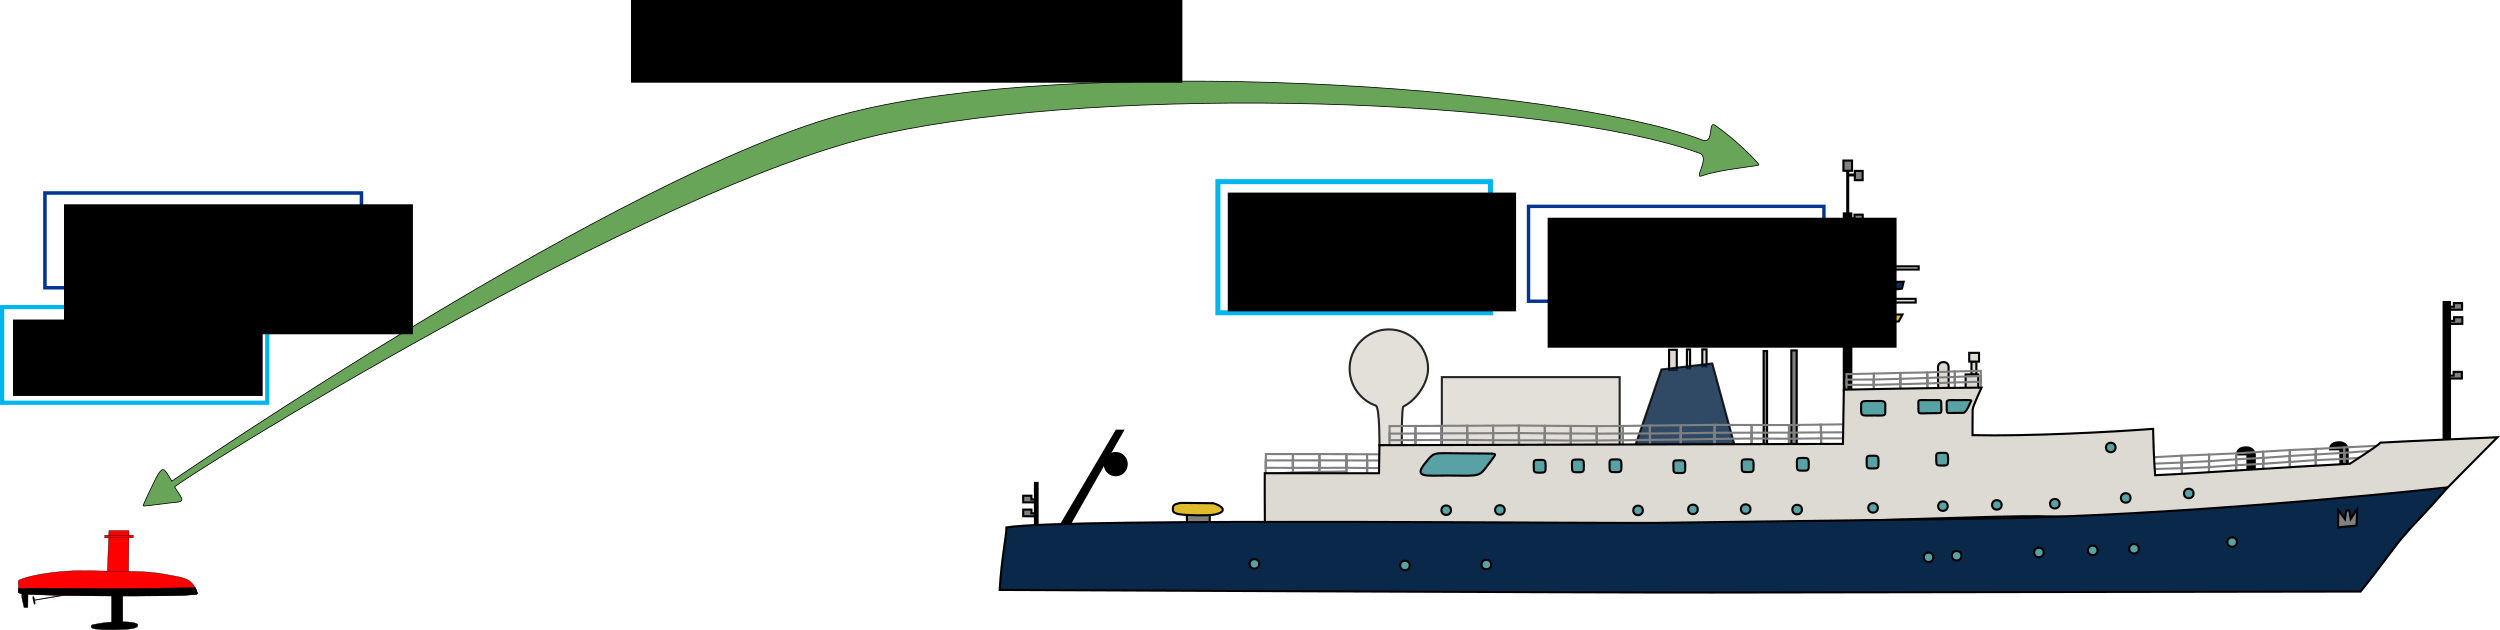 <?xml version="1.0" encoding="UTF-8" standalone="no"?>
<!-- Created with Inkscape (http://www.inkscape.org/) -->

<svg
   xmlns:dc="http://purl.org/dc/elements/1.1/"
   xmlns:cc="http://creativecommons.org/ns#"
   xmlns:rdf="http://www.w3.org/1999/02/22-rdf-syntax-ns#"
   xmlns:svg="http://www.w3.org/2000/svg"
   xmlns="http://www.w3.org/2000/svg"
   xmlns:sodipodi="http://sodipodi.sourceforge.net/DTD/sodipodi-0.dtd"
   xmlns:inkscape="http://www.inkscape.org/namespaces/inkscape"
   width="849.667mm"
   height="214.123mm"
   viewBox="0 0 849.667 214.123"
   version="1.1"
   id="svg3070"
   inkscape:version="0.92.5 (2060ec1f9f, 2020-04-08)"
   sodipodi:docname="nautilus-drix.svg"
   inkscape:export-filename="/home/roland/Documents/Drawings/nautilus-drix.png"
   inkscape:export-xdpi="96"
   inkscape:export-ydpi="96">
  <defs
     id="defs3064" />
  <sodipodi:namedview
     id="base"
     pagecolor="#ffffff"
     bordercolor="#666666"
     borderopacity="1.0"
     inkscape:pageopacity="0.0"
     inkscape:pageshadow="2"
     inkscape:zoom="0.49497475"
     inkscape:cx="1396.7558"
     inkscape:cy="391.50596"
     inkscape:document-units="mm"
     inkscape:current-layer="layer8"
     showgrid="false"
     inkscape:window-width="2543"
     inkscape:window-height="1539"
     inkscape:window-x="1115"
     inkscape:window-y="531"
     inkscape:window-maximized="0" />
  <g
     inkscape:label="Nautilus"
     inkscape:groupmode="layer"
     id="layer1"
     style="display:inline"
     transform="translate(47.029,110.334)">
    <g
       id="g4224"
       transform="matrix(2.7,0,0,2.7,292.34,-56.127)">
      <g
         transform="translate(-16.962,-125.414)"
         style="display:inline;opacity:1"
         inkscape:label="Masts"
         id="layer3-9">
        <path
           sodipodi:nodetypes="ccccccc"
           inkscape:connector-curvature="0"
           id="rect876"
           d="m 200.151,143.487 h 1.036 v 0.835 l -1.538,0.006 -0.006,-0.379 h 0.508 z"
           style="opacity:1;fill:#808080;fill-opacity:1;stroke:#000000;stroke-width:0.265;stroke-opacity:1" />
        <rect
           y="143.353"
           x="198.863"
           height="17.245"
           width="0.803"
           id="rect4605"
           style="display:inline;fill:#000000;fill-opacity:1;stroke:#000000;stroke-width:0.265;stroke-opacity:1" />
        <path
           sodipodi:nodetypes="ccccc"
           inkscape:connector-curvature="0"
           id="rect836"
           d="m 128.488,139.289 0.732,0.024 0.354,1.583 -1.323,0.071 z"
           style="fill:#0c2d53;fill-opacity:1;stroke:#000000;stroke-width:0.265;stroke-opacity:1" />
        <path
           sodipodi:nodetypes="ccccc"
           inkscape:connector-curvature="0"
           id="rect833"
           d="m 124.165,140.896 6.733,-0.095 -0.213,0.874 -6.496,0.661 z"
           style="fill:#0c2d53;fill-opacity:1;stroke:#000000;stroke-width:0.265;stroke-opacity:1" />
        <path
           sodipodi:nodetypes="ccccc"
           inkscape:connector-curvature="0"
           id="rect852"
           d="m 128.473,143.412 0.526,-0.008 0.409,1.554 h -1.428 z"
           style="fill:#dddad3;fill-opacity:1;stroke:#000000;stroke-width:0.265;stroke-opacity:1" />
        <path
           sodipodi:nodetypes="ccccc"
           inkscape:connector-curvature="0"
           id="rect855"
           d="m 124.214,144.924 6.531,0.008 -0.468,0.86 -6.072,0.668 z"
           style="fill:#e0bb2c;fill-opacity:1;stroke:#000000;stroke-width:0.265;stroke-opacity:1" />
        <rect
           y="132.202"
           x="123.362"
           height="22.301"
           width="0.945"
           id="rect4607"
           style="display:inline;fill:#000000;fill-opacity:1;stroke:#000000;stroke-width:0.265;stroke-opacity:1" />
        <rect
           y="138.864"
           x="124.661"
           height="0.402"
           width="8.126"
           id="rect839"
           style="fill:#dddad3;fill-opacity:1;stroke:#000000;stroke-width:0.265;stroke-opacity:1" />
        <rect
           y="149.365"
           x="101.368"
           height="2.563"
           width="0.969"
           id="rect841"
           style="fill:#dddad3;fill-opacity:1;stroke:#000000;stroke-width:0.265;stroke-opacity:1" />
        <rect
           y="149.329"
           x="103.613"
           height="2.386"
           width="0.402"
           id="rect843"
           style="fill:#dddad3;fill-opacity:1;stroke:#000000;stroke-width:0.265;stroke-opacity:1" />
        <rect
           y="149.318"
           x="105.55"
           height="2.126"
           width="0.532"
           id="rect845"
           style="fill:#dddad3;fill-opacity:1;stroke:#000000;stroke-width:0.265;stroke-opacity:1" />
        <path
           sodipodi:nodetypes="cccccc"
           inkscape:connector-curvature="0"
           id="path847"
           d="m 135.288,154.512 c -0.097,-0.681 -0.062,-2.629 -0.067,-2.969 0.021,-0.841 1.354,-0.827 1.328,-0.021 0.008,0.605 0.002,1.812 0.008,2.842 l -0.568,0.014 z"
           style="fill:#dddad3;fill-opacity:1;stroke:#000000;stroke-width:0.265;stroke-opacity:1" />
        <rect
           y="142.953"
           x="124.698"
           height="0.468"
           width="7.709"
           id="rect850"
           style="fill:#dddad3;fill-opacity:1;stroke:#000000;stroke-width:0.265;stroke-opacity:1" />
        <path
           sodipodi:nodetypes="ccccccc"
           inkscape:connector-curvature="0"
           id="path858"
           d="m 172.87,162.536 c -0.01,-0.669 0.57,-0.886 1.153,-0.887 0.532,-0.009 1.057,0.323 1.07,0.967 0.005,0.769 -0.001,1.914 -0.001,1.914 l -0.917,-0.03 -0.005,-1.969 z"
           style="fill:#000000;fill-opacity:1;stroke:#000000;stroke-width:0.265;stroke-opacity:1" />
        <path
           sodipodi:nodetypes="ccccccc"
           inkscape:connector-curvature="0"
           id="path858-3"
           d="m 184.568,161.897 c -0.01,-0.669 0.57,-0.886 1.153,-0.887 0.532,-0.009 1.057,0.323 1.07,0.967 0.005,0.769 -0.001,1.914 -0.001,1.914 l -0.917,-0.03 -0.005,-1.969 z"
           style="display:inline;opacity:1;fill:#000000;fill-opacity:1;stroke:#000000;stroke-width:0.265;stroke-opacity:1" />
        <rect
           y="125.547"
           x="123.311"
           height="1.286"
           width="1.086"
           id="rect918"
           style="display:inline;opacity:1;fill:#808080;fill-opacity:1;stroke:#000000;stroke-width:0.265;stroke-opacity:1" />
        <rect
           y="126.85"
           x="124.748"
           height="1.169"
           width="0.986"
           id="rect920"
           style="display:inline;opacity:1;fill:#808080;fill-opacity:1;stroke:#000000;stroke-width:0.265;stroke-opacity:1" />
        <rect
           y="126.983"
           x="123.796"
           height="5.312"
           width="0.117"
           id="rect922"
           style="display:inline;opacity:1;fill:#808080;fill-opacity:1;stroke:#000000;stroke-width:0.265;stroke-opacity:1" />
        <rect
           y="127.317"
           x="124.046"
           height="0.1"
           width="0.585"
           id="rect924"
           style="display:inline;opacity:1;fill:#808080;fill-opacity:1;stroke:#000000;stroke-width:0.265;stroke-opacity:1" />
        <path
           sodipodi:nodetypes="ccccccc"
           inkscape:connector-curvature="0"
           id="rect876-3"
           d="m 124.711,132.359 h 1.036 v 0.835 l -1.538,0.006 -0.006,-0.379 h 0.508 z"
           style="display:inline;opacity:1;fill:#808080;fill-opacity:1;stroke:#000000;stroke-width:0.265;stroke-opacity:1" />
        <path
           sodipodi:nodetypes="ccccccc"
           inkscape:connector-curvature="0"
           id="rect876-56"
           d="m 124.719,133.595 h 1.036 v 0.835 l -1.538,0.006 -0.006,-0.379 h 0.508 z"
           style="display:inline;opacity:1;fill:#808080;fill-opacity:1;stroke:#000000;stroke-width:0.265;stroke-opacity:1" />
        <path
           sodipodi:nodetypes="ccccccc"
           inkscape:connector-curvature="0"
           id="rect876-7"
           d="m 200.182,145.266 h 1.036 v 0.835 l -1.538,0.006 -0.006,-0.379 h 0.508 z"
           style="display:inline;opacity:1;fill:#808080;fill-opacity:1;stroke:#000000;stroke-width:0.265;stroke-opacity:1" />
        <path
           sodipodi:nodetypes="ccccccc"
           inkscape:connector-curvature="0"
           id="rect876-5"
           d="m 200.123,152.149 h 1.036 v 0.835 l -1.538,0.006 -0.006,-0.379 h 0.508 z"
           style="display:inline;opacity:1;fill:#808080;fill-opacity:1;stroke:#000000;stroke-width:0.265;stroke-opacity:1" />
        <rect
           y="150.83"
           x="139.431"
           height="1.654"
           width="0.618"
           id="rect940"
           style="opacity:1;fill:#dddad3;fill-opacity:1;stroke:#000000;stroke-width:0.265;stroke-opacity:1" />
        <rect
           y="152.474"
           x="138.696"
           height="1.754"
           width="1.587"
           id="rect936"
           style="opacity:1;fill:#dddad3;fill-opacity:1;stroke:#000000;stroke-width:0.265;stroke-opacity:1" />
        <rect
           y="149.751"
           x="139.147"
           height="1.102"
           width="1.236"
           id="rect938"
           style="opacity:1;fill:#dddad3;fill-opacity:1;stroke:#000000;stroke-width:0.265;stroke-opacity:1" />
        <path
           sodipodi:nodetypes="ccccccc"
           inkscape:connector-curvature="0"
           id="rect876-56-9-1"
           d="m 21.105,169.485 h -1.036 v 0.835 l 1.538,0.006 0.006,-0.379 h -0.508 z"
           style="display:inline;opacity:1;fill:#808080;fill-opacity:1;stroke:#000000;stroke-width:0.265;stroke-opacity:1" />
        <path
           sodipodi:nodetypes="ccccccc"
           inkscape:connector-curvature="0"
           id="rect876-56-9"
           d="m 21.099,167.737 h -1.036 v 0.835 l 1.538,0.006 0.006,-0.379 h -0.508 z"
           style="display:inline;opacity:1;fill:#808080;fill-opacity:1;stroke:#000000;stroke-width:0.265;stroke-opacity:1" />
        <rect
           y="166.126"
           x="21.545"
           height="5.859"
           width="0.331"
           id="rect942"
           style="opacity:1;fill:#000000;fill-opacity:1;stroke:#000000;stroke-width:0.265;stroke-opacity:1" />
        <path
           sodipodi:nodetypes="ccccc"
           inkscape:connector-curvature="0"
           id="rect944"
           d="m 31.797,159.558 h 0.803 l -6.756,11.906 -1.134,0.118 z"
           style="opacity:1;fill:#000000;fill-opacity:1;stroke:#000000;stroke-width:0.265;stroke-opacity:1" />
        <path
           d="m 33.091,163.758 a 1.378,1.395 0 0 1 -1.372,1.395 1.378,1.395 0 0 1 -1.384,-1.383 1.378,1.395 0 0 1 1.361,-1.406 1.378,1.395 0 0 1 1.395,1.372 l -1.378,0.023 z"
           sodipodi:end="6.2667269"
           sodipodi:start="0"
           sodipodi:ry="1.3948128"
           sodipodi:rx="1.3781085"
           sodipodi:cy="163.75778"
           sodipodi:cx="31.7132"
           sodipodi:type="arc"
           id="path947"
           style="opacity:1;fill:#000000;fill-opacity:1;stroke:#000000;stroke-width:0.265;stroke-opacity:1" />
        <path
           sodipodi:nodetypes="cssscsccc"
           inkscape:connector-curvature="0"
           id="path846"
           d="m 160.938,-65.992 c 0,0 -4.804,-0.013 -4.978,0.493 -0.666,1.929 -2.493,3.317 -4.648,3.326 -2.719,0.011 -4.935,-2.178 -4.957,-4.897 -0.022,-2.719 2.158,-4.944 4.876,-4.978 2.004,-0.025 4.117,1.627 4.813,3.067 0.118,0.243 4.946,0.174 4.946,0.174 l -0.014,1.466 z"
           style="display:inline;opacity:0.843;fill:#dddad3;fill-opacity:1;stroke:#000000;stroke-width:0.265;stroke-opacity:1"
           transform="rotate(90.385)" />
        <rect
           y="152.808"
           x="72.764"
           height="9.622"
           width="22.384"
           id="rect844"
           style="display:inline;opacity:0.843;fill:#dddad3;fill-opacity:1;stroke:#000000;stroke-width:0.265;stroke-opacity:1" />
        <path
           sodipodi:nodetypes="ccccc"
           inkscape:connector-curvature="0"
           id="rect4600"
           d="m 100.404,151.844 6.401,-0.756 2.788,10.241 H 97.144 Z"
           style="display:inline;opacity:0.843;fill:#0a2849;fill-opacity:1;stroke:#000000;stroke-width:0.265;stroke-opacity:1" />
        <path
           sodipodi:nodetypes="ccccc"
           inkscape:connector-curvature="0"
           id="rect876-56-9-6"
           d="m 40.656,170.045 0.041,1.397 2.844,-0.027 0.011,-1.363 z"
           style="display:inline;opacity:1;fill:#808080;fill-opacity:1;stroke:#000000;stroke-width:0.265;stroke-opacity:1" />
        <path
           sodipodi:nodetypes="csscccc"
           inkscape:connector-curvature="0"
           id="path2819"
           d="m 44.013,168.681 c 1.556,0.495 1.534,1.171 0.13,1.428 -0.506,0.093 -1.332,0.107 -2.126,0.092 -2.073,-0.039 -3.097,-0.102 -3.114,-0.681 0.061,-0.469 -0.15,-0.677 1.017,-0.88 l 1.754,0.017 z"
           style="opacity:1;fill:#e0bb2c;fill-opacity:1;stroke:#000000;stroke-width:0.265;stroke-miterlimit:4;stroke-dasharray:none;stroke-opacity:1" />
        <rect
           y="149.446"
           x="116.755"
           height="12.009"
           width="0.678"
           id="rect2837"
           style="opacity:1;fill:#808080;fill-opacity:1;stroke:#000000;stroke-width:0.265;stroke-miterlimit:4;stroke-dasharray:none;stroke-opacity:1" />
        <rect
           y="149.527"
           x="113.27"
           height="12.126"
           width="0.433"
           id="rect2839"
           style="opacity:1;fill:#808080;fill-opacity:1;stroke:#000000;stroke-width:0.265;stroke-miterlimit:4;stroke-dasharray:none;stroke-opacity:1" />
      </g>
      <g
         transform="translate(-16.962,-125.414)"
         style="display:inline;opacity:1"
         inkscape:label="Rails"
         id="layer4-0">
        <path
           sodipodi:nodetypes="ccccc"
           inkscape:connector-curvature="0"
           id="rect986"
           d="m 162.01,162.913 3.851,-0.213 0.072,2.343 -3.848,0.271 z"
           style="opacity:1;fill:none;fill-opacity:1;stroke:#808080;stroke-width:0.265;stroke-miterlimit:4;stroke-dasharray:none;stroke-opacity:1" />
        <path
           sodipodi:nodetypes="ccccc"
           inkscape:connector-curvature="0"
           id="rect986-2"
           d="m 165.861,162.7 3.483,-0.146 -0.02,2.401 -3.391,0.087 z"
           style="opacity:1;fill:none;fill-opacity:1;stroke:#808080;stroke-width:0.265;stroke-miterlimit:4;stroke-dasharray:none;stroke-opacity:1" />
        <path
           sodipodi:nodetypes="ccccc"
           inkscape:connector-curvature="0"
           id="rect986-7"
           d="m 169.344,162.555 3.4,-0.146 0.039,2.259 -3.458,0.288 z"
           style="opacity:1;fill:none;fill-opacity:1;stroke:#808080;stroke-width:0.265;stroke-miterlimit:4;stroke-dasharray:none;stroke-opacity:1" />
        <path
           sodipodi:nodetypes="ccccc"
           inkscape:connector-curvature="0"
           id="rect986-7-0"
           d="m 172.743,162.409 3.406,-0.217 0.033,2.33 -3.458,0.288 z"
           style="opacity:1;fill:none;fill-opacity:1;stroke:#808080;stroke-width:0.265;stroke-miterlimit:4;stroke-dasharray:none;stroke-opacity:1" />
        <path
           sodipodi:nodetypes="ccccc"
           inkscape:connector-curvature="0"
           id="rect986-7-9"
           d="m 176.149,162.192 3.355,-0.205 -0.008,2.393 -3.372,0.284 z"
           style="opacity:1;fill:none;fill-opacity:1;stroke:#808080;stroke-width:0.265;stroke-miterlimit:4;stroke-dasharray:none;stroke-opacity:1" />
        <path
           sodipodi:nodetypes="ccccc"
           inkscape:connector-curvature="0"
           id="rect986-7-3"
           d="m 179.504,161.987 3.264,-0.143 -0.006,2.398 -3.266,0.138 z"
           style="opacity:1;fill:none;fill-opacity:1;stroke:#808080;stroke-width:0.265;stroke-miterlimit:4;stroke-dasharray:none;stroke-opacity:1" />
        <path
           sodipodi:nodetypes="ccccc"
           inkscape:connector-curvature="0"
           id="rect986-7-6"
           d="m 182.768,161.845 3.582,-0.186 0.03,2.427 -3.619,0.158 z"
           style="opacity:1;fill:none;fill-opacity:1;stroke:#808080;stroke-width:0.265;stroke-miterlimit:4;stroke-dasharray:none;stroke-opacity:1" />
        <path
           sodipodi:nodetypes="ccccc"
           inkscape:connector-curvature="0"
           id="rect986-7-06"
           d="m 186.35,161.658 4.52,-0.226 -1.09,2.507 -3.4,0.146 z"
           style="opacity:1;fill:none;fill-opacity:1;stroke:#808080;stroke-width:0.265;stroke-miterlimit:4;stroke-dasharray:none;stroke-opacity:1" />
        <path
           sodipodi:nodetypes="ccccc"
           inkscape:connector-curvature="0"
           id="rect2494"
           d="m 162.21,163.706 3.672,-0.142 0.025,0.711 -3.664,0.109 z"
           style="opacity:1;fill:none;fill-opacity:1;stroke:#808080;stroke-width:0.265;stroke-miterlimit:4;stroke-dasharray:none;stroke-opacity:1" />
        <path
           sodipodi:nodetypes="ccccc"
           inkscape:connector-curvature="0"
           id="rect2494-2"
           d="m 165.882,163.564 3.451,-0.175 4e-5,0.745 -3.426,0.142 z"
           style="display:inline;opacity:1;fill:none;fill-opacity:1;stroke:#808080;stroke-width:0.265;stroke-miterlimit:4;stroke-dasharray:none;stroke-opacity:1" />
        <path
           sodipodi:nodetypes="ccccc"
           inkscape:connector-curvature="0"
           id="rect2494-6"
           d="m 169.333,163.389 3.407,-0.233 0.016,0.744 -3.423,0.234 z"
           style="display:inline;opacity:1;fill:none;fill-opacity:1;stroke:#808080;stroke-width:0.265;stroke-miterlimit:4;stroke-dasharray:none;stroke-opacity:1" />
        <path
           sodipodi:nodetypes="ccccc"
           inkscape:connector-curvature="0"
           id="rect2494-1"
           d="m 172.74,163.156 3.426,-0.186 0.004,0.743 -3.414,0.187 z"
           style="display:inline;opacity:1;fill:none;fill-opacity:1;stroke:#808080;stroke-width:0.265;stroke-miterlimit:4;stroke-dasharray:none;stroke-opacity:1" />
        <path
           sodipodi:nodetypes="ccccc"
           inkscape:connector-curvature="0"
           id="rect2494-8"
           d="m 176.166,162.971 3.33,-0.236 -0.008,0.747 -3.318,0.232 z"
           style="display:inline;opacity:1;fill:none;fill-opacity:1;stroke:#808080;stroke-width:0.265;stroke-miterlimit:4;stroke-dasharray:none;stroke-opacity:1" />
        <path
           sodipodi:nodetypes="ccccc"
           inkscape:connector-curvature="0"
           id="rect2494-7"
           d="m 179.496,162.735 3.278,-0.19 -8e-5,0.713 -3.286,0.223 z"
           style="display:inline;opacity:1;fill:none;fill-opacity:1;stroke:#808080;stroke-width:0.265;stroke-miterlimit:4;stroke-dasharray:none;stroke-opacity:1" />
        <path
           sodipodi:nodetypes="ccccc"
           inkscape:connector-curvature="0"
           id="rect2494-9"
           d="m 182.774,162.545 3.588,-0.206 0.004,0.767 -3.592,0.152 z"
           style="display:inline;opacity:1;fill:none;fill-opacity:1;stroke:#808080;stroke-width:0.265;stroke-miterlimit:4;stroke-dasharray:none;stroke-opacity:1" />
        <path
           sodipodi:nodetypes="ccccc"
           inkscape:connector-curvature="0"
           id="rect2494-20"
           d="m 186.362,162.339 4.267,-0.327 -0.443,0.791 -3.821,0.303 z"
           style="display:inline;opacity:1;fill:none;fill-opacity:1;stroke:#808080;stroke-width:0.265;stroke-miterlimit:4;stroke-dasharray:none;stroke-opacity:1" />
        <path
           sodipodi:nodetypes="ccccc"
           inkscape:connector-curvature="0"
           id="rect986-23"
           d="m 123.704,152.43 3.443,-0.066 -0.013,2.175 -3.439,0.229 z"
           style="display:inline;opacity:1;fill:none;fill-opacity:1;stroke:#808080;stroke-width:0.265;stroke-miterlimit:4;stroke-dasharray:none;stroke-opacity:1" />
        <path
           sodipodi:nodetypes="ccccc"
           inkscape:connector-curvature="0"
           id="rect986-2-7"
           d="m 127.147,152.364 3.334,-0.084 -0.01,2.185 -3.337,0.075 z"
           style="display:inline;opacity:1;fill:none;fill-opacity:1;stroke:#808080;stroke-width:0.265;stroke-miterlimit:4;stroke-dasharray:none;stroke-opacity:1" />
        <path
           sodipodi:nodetypes="ccccc"
           inkscape:connector-curvature="0"
           id="rect986-7-5"
           d="m 130.482,152.28 3.388,-0.064 0.022,2.207 -3.42,0.041 z"
           style="display:inline;opacity:1;fill:none;fill-opacity:1;stroke:#808080;stroke-width:0.265;stroke-miterlimit:4;stroke-dasharray:none;stroke-opacity:1" />
        <path
           sodipodi:nodetypes="ccccc"
           inkscape:connector-curvature="0"
           id="rect986-7-0-9"
           d="m 133.87,152.216 3.462,-0.121 0.022,2.399 -3.462,-0.071 z"
           style="display:inline;opacity:1;fill:none;fill-opacity:1;stroke:#808080;stroke-width:0.265;stroke-miterlimit:4;stroke-dasharray:none;stroke-opacity:1" />
        <path
           sodipodi:nodetypes="ccccc"
           inkscape:connector-curvature="0"
           id="rect986-7-9-2"
           d="m 137.332,152.096 3.28,-0.074 0.003,2.112 -3.26,0.362 z"
           style="display:inline;opacity:1;fill:none;fill-opacity:1;stroke:#808080;stroke-width:0.265;stroke-miterlimit:4;stroke-dasharray:none;stroke-opacity:1" />
        <path
           sodipodi:nodetypes="ccccc"
           inkscape:connector-curvature="0"
           id="rect2494-89"
           d="m 123.704,153.125 3.424,-0.017 -0.002,0.669 -3.43,0.008 z"
           style="display:inline;opacity:1;fill:none;fill-opacity:1;stroke:#808080;stroke-width:0.265;stroke-miterlimit:4;stroke-dasharray:none;stroke-opacity:1" />
        <path
           sodipodi:nodetypes="ccccc"
           inkscape:connector-curvature="0"
           id="rect2494-2-7"
           d="m 127.128,153.109 3.352,-0.086 -0.007,0.671 -3.347,0.085 z"
           style="display:inline;opacity:1;fill:none;fill-opacity:1;stroke:#808080;stroke-width:0.265;stroke-miterlimit:4;stroke-dasharray:none;stroke-opacity:1" />
        <path
           sodipodi:nodetypes="ccccc"
           inkscape:connector-curvature="0"
           id="rect2494-6-3"
           d="m 130.479,153.023 3.383,-0.111 0.008,0.694 -3.397,0.088 z"
           style="display:inline;opacity:1;fill:none;fill-opacity:1;stroke:#808080;stroke-width:0.265;stroke-miterlimit:4;stroke-dasharray:none;stroke-opacity:1" />
        <path
           sodipodi:nodetypes="ccccc"
           inkscape:connector-curvature="0"
           id="rect2494-1-6"
           d="m 133.862,152.912 3.475,-0.128 0.005,0.697 -3.472,0.124 z"
           style="display:inline;opacity:1;fill:none;fill-opacity:1;stroke:#808080;stroke-width:0.265;stroke-miterlimit:4;stroke-dasharray:none;stroke-opacity:1" />
        <path
           sodipodi:nodetypes="ccccc"
           inkscape:connector-curvature="0"
           id="rect2494-8-1"
           d="m 137.337,152.784 3.286,-0.115 -0.012,0.717 -3.268,0.094 z"
           style="display:inline;opacity:1;fill:none;fill-opacity:1;stroke:#808080;stroke-width:0.265;stroke-miterlimit:4;stroke-dasharray:none;stroke-opacity:1" />
        <path
           sodipodi:nodetypes="ccccc"
           inkscape:connector-curvature="0"
           id="rect986-23-9"
           d="m 50.616,162.491 3.402,0.004 -10e-4,2.31 -3.439,0.229 z"
           style="display:inline;opacity:1;fill:none;fill-opacity:1;stroke:#808080;stroke-width:0.265;stroke-miterlimit:4;stroke-dasharray:none;stroke-opacity:1" />
        <path
           sodipodi:nodetypes="ccccc"
           inkscape:connector-curvature="0"
           id="rect986-2-7-3"
           d="m 54.018,162.495 3.336,-0.001 2.35e-4,2.236 -3.337,0.075 z"
           style="display:inline;opacity:1;fill:none;fill-opacity:1;stroke:#808080;stroke-width:0.265;stroke-miterlimit:4;stroke-dasharray:none;stroke-opacity:1" />
        <path
           sodipodi:nodetypes="ccccc"
           inkscape:connector-curvature="0"
           id="rect986-7-5-1"
           d="m 57.354,162.494 3.398,0.014 0.022,2.181 -3.42,0.041 z"
           style="display:inline;opacity:1;fill:none;fill-opacity:1;stroke:#808080;stroke-width:0.265;stroke-miterlimit:4;stroke-dasharray:none;stroke-opacity:1" />
        <path
           sodipodi:nodetypes="ccccc"
           inkscape:connector-curvature="0"
           id="rect986-7-0-9-9"
           d="m 60.752,162.508 2.594,0.011 0.015,2.705 -2.611,-0.013 z"
           style="display:inline;opacity:1;fill:none;fill-opacity:1;stroke:#808080;stroke-width:0.265;stroke-miterlimit:4;stroke-dasharray:none;stroke-opacity:1" />
        <path
           sodipodi:nodetypes="ccccc"
           inkscape:connector-curvature="0"
           id="rect986-7-9-2-4"
           d="m 63.346,162.519 1.833,0.008 -0.005,2.682 -1.813,0.015 z"
           style="display:inline;opacity:1;fill:none;fill-opacity:1;stroke:#808080;stroke-width:0.265;stroke-miterlimit:4;stroke-dasharray:none;stroke-opacity:1" />
        <path
           sodipodi:nodetypes="ccccc"
           inkscape:connector-curvature="0"
           id="rect2494-89-7"
           d="m 50.595,163.296 3.415,-0.006 0.012,0.941 -3.429,-0.009 z"
           style="display:inline;opacity:1;fill:none;fill-opacity:1;stroke:#808080;stroke-width:0.265;stroke-miterlimit:4;stroke-dasharray:none;stroke-opacity:1" />
        <path
           sodipodi:nodetypes="ccccc"
           inkscape:connector-curvature="0"
           id="rect2494-2-7-8"
           d="m 54.01,163.29 3.352,-0.001 -0.011,0.944 -3.329,-0.002 z"
           style="display:inline;opacity:1;fill:none;fill-opacity:1;stroke:#808080;stroke-width:0.265;stroke-miterlimit:4;stroke-dasharray:none;stroke-opacity:1" />
        <path
           sodipodi:nodetypes="ccccc"
           inkscape:connector-curvature="0"
           id="rect2494-6-3-4"
           d="m 57.362,163.288 3.391,0.005 0.008,0.925 -3.41,0.014 z"
           style="display:inline;opacity:1;fill:none;fill-opacity:1;stroke:#808080;stroke-width:0.265;stroke-miterlimit:4;stroke-dasharray:none;stroke-opacity:1" />
        <path
           sodipodi:nodetypes="ccccc"
           inkscape:connector-curvature="0"
           id="rect2494-1-6-5"
           d="m 60.753,163.293 2.601,0.013 0.002,0.946 -2.595,-0.034 z"
           style="display:inline;opacity:1;fill:none;fill-opacity:1;stroke:#808080;stroke-width:0.265;stroke-miterlimit:4;stroke-dasharray:none;stroke-opacity:1" />
        <path
           sodipodi:nodetypes="ccccc"
           inkscape:connector-curvature="0"
           id="rect2494-8-1-0"
           d="m 63.354,163.306 1.771,-0.009 0.028,0.959 -1.797,-0.004 z"
           style="display:inline;opacity:1;fill:none;fill-opacity:1;stroke:#808080;stroke-width:0.265;stroke-miterlimit:4;stroke-dasharray:none;stroke-opacity:1" />
        <path
           sodipodi:nodetypes="ccccc"
           inkscape:connector-curvature="0"
           id="rect986-23-9-3"
           d="m 66.188,158.974 3.252,-0.016 0.032,2.446 -3.298,0.092 z"
           style="display:inline;opacity:1;fill:none;fill-opacity:1;stroke:#808080;stroke-width:0.265;stroke-miterlimit:4;stroke-dasharray:none;stroke-opacity:1" />
        <path
           sodipodi:nodetypes="ccccc"
           inkscape:connector-curvature="0"
           id="rect2494-89-7-6"
           d="m 66.187,159.92 3.266,-0.01 -0.027,0.822 -3.234,0.012 z"
           style="display:inline;opacity:1;fill:none;fill-opacity:1;stroke:#808080;stroke-width:0.265;stroke-miterlimit:4;stroke-dasharray:none;stroke-opacity:1" />
        <path
           sodipodi:nodetypes="ccccc"
           inkscape:connector-curvature="0"
           id="rect986-23-9-3-1"
           d="m 69.441,158.958 3.252,-0.016 0.032,2.446 -3.298,0.092 z"
           style="display:inline;opacity:1;fill:none;fill-opacity:1;stroke:#808080;stroke-width:0.265;stroke-miterlimit:4;stroke-dasharray:none;stroke-opacity:1" />
        <path
           sodipodi:nodetypes="ccccc"
           inkscape:connector-curvature="0"
           id="rect2494-89-7-6-0"
           d="m 69.439,159.904 3.266,-0.01 -0.012,0.826 -3.267,0.012 z"
           style="display:inline;opacity:1;fill:none;fill-opacity:1;stroke:#808080;stroke-width:0.265;stroke-miterlimit:4;stroke-dasharray:none;stroke-opacity:1" />
        <path
           sodipodi:nodetypes="ccccc"
           inkscape:connector-curvature="0"
           id="rect986-23-9-3-6"
           d="m 72.693,158.942 3.252,-0.016 0.032,2.446 -3.298,0.092 z"
           style="display:inline;opacity:1;fill:none;fill-opacity:1;stroke:#808080;stroke-width:0.265;stroke-miterlimit:4;stroke-dasharray:none;stroke-opacity:1" />
        <path
           sodipodi:nodetypes="ccccc"
           inkscape:connector-curvature="0"
           id="rect2494-89-7-6-3"
           d="m 72.692,159.888 3.266,-0.01 -0.008,0.843 -3.256,-2.3e-4 z"
           style="display:inline;opacity:1;fill:none;fill-opacity:1;stroke:#808080;stroke-width:0.265;stroke-miterlimit:4;stroke-dasharray:none;stroke-opacity:1" />
        <path
           sodipodi:nodetypes="ccccc"
           inkscape:connector-curvature="0"
           id="rect986-23-9-3-2"
           d="m 75.959,158.932 3.252,-0.016 0.032,2.446 -3.298,0.092 z"
           style="display:inline;opacity:1;fill:none;fill-opacity:1;stroke:#808080;stroke-width:0.265;stroke-miterlimit:4;stroke-dasharray:none;stroke-opacity:1" />
        <path
           sodipodi:nodetypes="ccccc"
           inkscape:connector-curvature="0"
           id="rect2494-89-7-6-06"
           d="m 75.958,159.878 3.266,-0.01 -0.022,0.884 -3.252,-0.031 z"
           style="display:inline;opacity:1;fill:none;fill-opacity:1;stroke:#808080;stroke-width:0.265;stroke-miterlimit:4;stroke-dasharray:none;stroke-opacity:1" />
        <path
           sodipodi:nodetypes="ccccc"
           inkscape:connector-curvature="0"
           id="rect986-23-9-3-15"
           d="m 79.211,158.916 3.252,-0.016 0.032,2.446 -3.298,0.092 z"
           style="display:inline;opacity:1;fill:none;fill-opacity:1;stroke:#808080;stroke-width:0.265;stroke-miterlimit:4;stroke-dasharray:none;stroke-opacity:1" />
        <path
           sodipodi:nodetypes="ccccc"
           inkscape:connector-curvature="0"
           id="rect2494-89-7-6-5"
           d="m 79.21,159.862 3.266,-0.01 -0.012,0.909 -3.263,-0.009 z"
           style="display:inline;opacity:1;fill:none;fill-opacity:1;stroke:#808080;stroke-width:0.265;stroke-miterlimit:4;stroke-dasharray:none;stroke-opacity:1" />
        <path
           sodipodi:nodetypes="ccccc"
           inkscape:connector-curvature="0"
           id="rect986-23-9-3-4"
           d="m 82.464,158.9 3.258,0.032 0.027,2.398 -3.298,0.092 z"
           style="display:inline;opacity:1;fill:none;fill-opacity:1;stroke:#808080;stroke-width:0.265;stroke-miterlimit:4;stroke-dasharray:none;stroke-opacity:1" />
        <path
           sodipodi:nodetypes="ccccc"
           inkscape:connector-curvature="0"
           id="rect2494-89-7-6-7"
           d="m 82.462,159.846 3.258,0.042 -0.002,0.873 -3.254,8.2e-4 z"
           style="display:inline;opacity:1;fill:none;fill-opacity:1;stroke:#808080;stroke-width:0.265;stroke-miterlimit:4;stroke-dasharray:none;stroke-opacity:1" />
        <path
           sodipodi:nodetypes="ccccc"
           inkscape:connector-curvature="0"
           id="rect986-23-9-3-9"
           d="m 85.721,158.932 3.267,0.024 0.026,2.364 -3.298,0.092 z"
           style="display:inline;opacity:1;fill:none;fill-opacity:1;stroke:#808080;stroke-width:0.265;stroke-miterlimit:4;stroke-dasharray:none;stroke-opacity:1" />
        <path
           sodipodi:nodetypes="ccccc"
           inkscape:connector-curvature="0"
           id="rect2494-89-7-6-37"
           d="m 85.721,159.887 3.271,0.017 0.014,0.889 -3.286,-0.033 z"
           style="display:inline;opacity:1;fill:none;fill-opacity:1;stroke:#808080;stroke-width:0.265;stroke-miterlimit:4;stroke-dasharray:none;stroke-opacity:1" />
        <path
           sodipodi:nodetypes="ccccc"
           inkscape:connector-curvature="0"
           id="rect986-23-9-3-9-4"
           d="m 88.992,158.949 3.267,0.024 0.026,2.364 -3.298,0.092 z"
           style="display:inline;opacity:1;fill:none;fill-opacity:1;stroke:#808080;stroke-width:0.265;stroke-miterlimit:4;stroke-dasharray:none;stroke-opacity:1" />
        <path
           sodipodi:nodetypes="ccccc"
           inkscape:connector-curvature="0"
           id="rect2494-89-7-6-37-5"
           d="m 88.991,159.904 3.271,0.017 0.007,0.861 -3.264,0.011 z"
           style="display:inline;opacity:1;fill:none;fill-opacity:1;stroke:#808080;stroke-width:0.265;stroke-miterlimit:4;stroke-dasharray:none;stroke-opacity:1" />
        <path
           sodipodi:nodetypes="ccccc"
           inkscape:connector-curvature="0"
           id="rect986-23-9-3-9-2"
           d="m 92.259,158.972 3.277,-0.016 0.016,2.404 -3.298,0.092 z"
           style="display:inline;opacity:1;fill:none;fill-opacity:1;stroke:#808080;stroke-width:0.265;stroke-miterlimit:4;stroke-dasharray:none;stroke-opacity:1" />
        <path
           sodipodi:nodetypes="ccccc"
           inkscape:connector-curvature="0"
           id="rect2494-89-7-6-37-54"
           d="m 92.258,159.928 3.281,-0.024 0.006,0.851 -3.277,0.027 z"
           style="display:inline;opacity:1;fill:none;fill-opacity:1;stroke:#808080;stroke-width:0.265;stroke-miterlimit:4;stroke-dasharray:none;stroke-opacity:1" />
        <path
           sodipodi:nodetypes="ccccc"
           inkscape:connector-curvature="0"
           id="rect986-23-9-3-9-2-7"
           d="m 95.536,158.956 3.414,-0.051 0.016,2.549 -3.414,-0.093 z"
           style="display:inline;opacity:1;fill:none;fill-opacity:1;stroke:#808080;stroke-width:0.265;stroke-miterlimit:4;stroke-dasharray:none;stroke-opacity:1" />
        <path
           sodipodi:nodetypes="ccccc"
           inkscape:connector-curvature="0"
           id="rect2494-89-7-6-37-54-4"
           d="m 95.539,159.904 3.431,-0.002 -0.002,0.806 -3.423,0.047 z"
           style="display:inline;opacity:1;fill:none;fill-opacity:1;stroke:#808080;stroke-width:0.265;stroke-miterlimit:4;stroke-dasharray:none;stroke-opacity:1" />
        <path
           sodipodi:nodetypes="ccccc"
           inkscape:connector-curvature="0"
           id="rect986-23-9-3-9-2-4"
           d="m 98.95,158.905 3.882,-0.039 0.008,2.499 -3.874,0.089 z"
           style="display:inline;opacity:1;fill:none;fill-opacity:1;stroke:#808080;stroke-width:0.265;stroke-miterlimit:4;stroke-dasharray:none;stroke-opacity:1" />
        <path
           sodipodi:nodetypes="ccccc"
           inkscape:connector-curvature="0"
           id="rect2494-89-7-6-37-54-3"
           d="m 98.97,159.902 3.865,-0.031 0.018,0.789 -3.886,0.048 z"
           style="display:inline;opacity:1;fill:none;fill-opacity:1;stroke:#808080;stroke-width:0.265;stroke-miterlimit:4;stroke-dasharray:none;stroke-opacity:1" />
        <path
           sodipodi:nodetypes="ccccc"
           inkscape:connector-curvature="0"
           id="rect986-23-9-3-9-2-0"
           d="m 102.832,158.866 4.272,-0.047 -0.013,2.603 -4.246,0.069 z"
           style="display:inline;opacity:1;fill:none;fill-opacity:1;stroke:#808080;stroke-width:0.265;stroke-miterlimit:4;stroke-dasharray:none;stroke-opacity:1" />
        <path
           sodipodi:nodetypes="ccccc"
           inkscape:connector-curvature="0"
           id="rect2494-89-7-6-37-54-7"
           d="m 102.835,159.871 4.237,-0.058 0.029,0.781 -4.248,0.066 z"
           style="display:inline;opacity:1;fill:none;fill-opacity:1;stroke:#808080;stroke-width:0.265;stroke-miterlimit:4;stroke-dasharray:none;stroke-opacity:1" />
        <path
           sodipodi:nodetypes="ccccc"
           inkscape:connector-curvature="0"
           id="rect986-23-9-3-9-2-8"
           d="m 107.104,158.819 4.654,0.018 -0.013,2.626 -4.654,-0.041 z"
           style="display:inline;opacity:1;fill:none;fill-opacity:1;stroke:#808080;stroke-width:0.265;stroke-miterlimit:4;stroke-dasharray:none;stroke-opacity:1" />
        <path
           sodipodi:nodetypes="ccccc"
           inkscape:connector-curvature="0"
           id="rect2494-89-7-6-37-54-6"
           d="m 107.072,159.813 4.683,-0.012 1.6e-4,0.734 -4.654,0.059 z"
           style="display:inline;opacity:1;fill:none;fill-opacity:1;stroke:#808080;stroke-width:0.265;stroke-miterlimit:4;stroke-dasharray:none;stroke-opacity:1" />
        <path
           sodipodi:nodetypes="ccccc"
           inkscape:connector-curvature="0"
           id="rect986-23-9-3-9-2-88"
           d="m 111.758,158.836 4.706,0.006 -0.019,2.533 -4.684,-0.101 z"
           style="display:inline;opacity:1;fill:none;fill-opacity:1;stroke:#808080;stroke-width:0.265;stroke-miterlimit:4;stroke-dasharray:none;stroke-opacity:1" />
        <path
           sodipodi:nodetypes="ccccc"
           inkscape:connector-curvature="0"
           id="rect2494-89-7-6-37-54-43"
           d="m 111.755,159.801 4.689,-0.006 0.006,0.769 -4.695,-0.029 z"
           style="display:inline;opacity:1;fill:none;fill-opacity:1;stroke:#808080;stroke-width:0.265;stroke-miterlimit:4;stroke-dasharray:none;stroke-opacity:1" />
        <path
           sodipodi:nodetypes="ccccc"
           inkscape:connector-curvature="0"
           id="rect986-23-9-3-9-2-1"
           d="m 116.464,158.842 4.005,-0.053 0.051,2.661 -4.075,-0.076 z"
           style="display:inline;opacity:1;fill:none;fill-opacity:1;stroke:#808080;stroke-width:0.265;stroke-miterlimit:4;stroke-dasharray:none;stroke-opacity:1" />
        <path
           sodipodi:nodetypes="ccccc"
           inkscape:connector-curvature="0"
           id="rect2494-89-7-6-37-54-49"
           d="m 116.444,159.795 4.046,-0.029 0.041,0.752 -4.081,0.047 z"
           style="display:inline;opacity:1;fill:none;fill-opacity:1;stroke:#808080;stroke-width:0.265;stroke-miterlimit:4;stroke-dasharray:none;stroke-opacity:1" />
        <path
           sodipodi:nodetypes="ccccc"
           inkscape:connector-curvature="0"
           id="rect986-23-9-3-9-2-2"
           d="m 120.469,158.79 3.444,-0.047 0.022,2.573 -3.414,0.134 z"
           style="display:inline;opacity:1;fill:none;fill-opacity:1;stroke:#808080;stroke-width:0.265;stroke-miterlimit:4;stroke-dasharray:none;stroke-opacity:1" />
        <path
           sodipodi:nodetypes="ccccc"
           inkscape:connector-curvature="0"
           id="rect2494-89-7-6-37-54-0"
           d="m 120.49,159.766 3.449,-0.012 0.006,0.763 -3.414,-2e-5 z"
           style="display:inline;opacity:1;fill:none;fill-opacity:1;stroke:#808080;stroke-width:0.265;stroke-miterlimit:4;stroke-dasharray:none;stroke-opacity:1" />
      </g>
      <g
         transform="translate(-16.962,-125.414)"
         style="display:inline;opacity:1"
         inkscape:label="Hull"
         id="layer2-8">
        <path
           sodipodi:nodetypes="csscccccssscsscsccc"
           inkscape:connector-curvature="0"
           id="path841"
           d="m 147.948,170.314 c -9.655,-0.087 -69.088,2.394 -79.317,2.405 -1.289,0.001 -18.116,1.024 -18.142,-1.193 -0.034,-2.945 -0.015,-6.624 -0.015,-6.624 l 14.38,0.006 0.056,-3.531 58.345,-0.165 0.11,-6.822 c 0,0 12.055,-0.257 17.332,-0.258 0,0 -1.108,2.387 -1.116,2.744 -0.024,1.193 -0.014,3.236 -0.014,3.236 7.047,0.164 17.839,-0.414 22.728,-0.793 0.066,3.602 0.257,5.835 0.257,5.835 5.319,-0.223 15.042,-0.952 24.516,-1.441 0,0 3.502,-2.239 3.862,-2.657 1.781,-0.115 14.719,-0.681 14.719,-0.681 -1.954,1.984 -7.037,7.054 -7.465,7.582 l -45.157,2.476 z"
           style="fill:#dddad3;fill-opacity:1;stroke:#000000;stroke-width:0.265;stroke-opacity:1" />
        <path
           sodipodi:nodetypes="cssscsssccc"
           inkscape:connector-curvature="0"
           id="path838"
           d="m 193.938,172.705 c -0.902,0.915 -3.025,4.024 -5.528,7.092 0,0 -67.342,0.102 -81.594,0.125 -15.064,0.025 -89.712,-0.328 -89.712,-0.328 0.263,-4.266 0.872,-6.84 0.851,-7.865 7.367,-1.26 79.499,-0.401 83.232,-0.593 0,0 40.153,-0.491 44.076,-0.597 26.149,-0.706 54.085,-3.85 54.085,-3.85 -2.551,3.065 -4.138,4.46 -5.409,6.017 z"
           style="fill:#0a284a;fill-opacity:1;stroke:#000000;stroke-width:0.265;stroke-opacity:1" />
      </g>
      <g
         transform="translate(-16.962,-125.414)"
         style="display:inline;opacity:1"
         inkscape:label="Portholes"
         id="layer5-8">
        <ellipse
           ry="0.595"
           rx="0.604"
           cy="176.317"
           cx="49.171"
           id="path2842"
           style="opacity:1;fill:#58a1a5;fill-opacity:1;stroke:#000000;stroke-width:0.265;stroke-miterlimit:4;stroke-dasharray:none;stroke-opacity:1" />
        <ellipse
           ry="0.595"
           rx="0.604"
           cy="176.515"
           cx="68.124"
           id="path2842-8"
           style="opacity:1;fill:#58a1a5;fill-opacity:1;stroke:#000000;stroke-width:0.265;stroke-miterlimit:4;stroke-dasharray:none;stroke-opacity:1" />
        <ellipse
           ry="0.595"
           rx="0.604"
           cy="176.398"
           cx="78.367"
           id="path2842-9"
           style="opacity:1;fill:#58a1a5;fill-opacity:1;stroke:#000000;stroke-width:0.265;stroke-miterlimit:4;stroke-dasharray:none;stroke-opacity:1" />
        <ellipse
           ry="0.595"
           rx="0.604"
           cy="175.49"
           cx="134.028"
           id="path2842-2"
           style="opacity:1;fill:#58a1a5;fill-opacity:1;stroke:#000000;stroke-width:0.265;stroke-miterlimit:4;stroke-dasharray:none;stroke-opacity:1" />
        <ellipse
           ry="0.595"
           rx="0.604"
           cy="175.292"
           cx="137.567"
           id="path2842-6"
           style="opacity:1;fill:#58a1a5;fill-opacity:1;stroke:#000000;stroke-width:0.265;stroke-miterlimit:4;stroke-dasharray:none;stroke-opacity:1" />
        <ellipse
           ry="0.595"
           rx="0.604"
           cy="174.878"
           cx="147.919"
           id="path2842-64"
           style="opacity:1;fill:#58a1a5;fill-opacity:1;stroke:#000000;stroke-width:0.265;stroke-miterlimit:4;stroke-dasharray:none;stroke-opacity:1" />
        <ellipse
           ry="0.595"
           rx="0.604"
           cy="174.614"
           cx="154.699"
           id="path2842-95"
           style="opacity:1;fill:#58a1a5;fill-opacity:1;stroke:#000000;stroke-width:0.265;stroke-miterlimit:4;stroke-dasharray:none;stroke-opacity:1" />
        <ellipse
           ry="0.595"
           rx="0.604"
           cy="174.415"
           cx="159.891"
           id="path2842-0"
           style="opacity:1;fill:#58a1a5;fill-opacity:1;stroke:#000000;stroke-width:0.265;stroke-miterlimit:4;stroke-dasharray:none;stroke-opacity:1" />
        <ellipse
           ry="0.595"
           rx="0.604"
           cy="173.572"
           cx="172.244"
           id="path2842-4"
           style="opacity:1;fill:#58a1a5;fill-opacity:1;stroke:#000000;stroke-width:0.265;stroke-miterlimit:4;stroke-dasharray:none;stroke-opacity:1" />
        <ellipse
           ry="0.595"
           rx="0.604"
           cy="167.453"
           cx="166.787"
           id="path2842-87"
           style="opacity:1;fill:#58a1a5;fill-opacity:1;stroke:#000000;stroke-width:0.265;stroke-miterlimit:4;stroke-dasharray:none;stroke-opacity:1" />
        <ellipse
           ry="0.595"
           rx="0.604"
           cy="168.016"
           cx="158.849"
           id="path2842-1"
           style="opacity:1;fill:#58a1a5;fill-opacity:1;stroke:#000000;stroke-width:0.265;stroke-miterlimit:4;stroke-dasharray:none;stroke-opacity:1" />
        <ellipse
           ry="0.595"
           rx="0.604"
           cy="168.743"
           cx="149.92"
           id="path2842-7"
           style="opacity:1;fill:#58a1a5;fill-opacity:1;stroke:#000000;stroke-width:0.265;stroke-miterlimit:4;stroke-dasharray:none;stroke-opacity:1" />
        <ellipse
           ry="0.595"
           rx="0.604"
           cy="168.892"
           cx="142.627"
           id="path2842-27"
           style="opacity:1;fill:#58a1a5;fill-opacity:1;stroke:#000000;stroke-width:0.265;stroke-miterlimit:4;stroke-dasharray:none;stroke-opacity:1" />
        <ellipse
           ry="0.595"
           rx="0.604"
           cy="169.049"
           cx="135.839"
           id="path2842-22"
           style="opacity:1;fill:#58a1a5;fill-opacity:1;stroke:#000000;stroke-width:0.265;stroke-miterlimit:4;stroke-dasharray:none;stroke-opacity:1" />
        <ellipse
           ry="0.595"
           rx="0.604"
           cy="169.268"
           cx="127.045"
           id="path2842-61"
           style="opacity:1;fill:#58a1a5;fill-opacity:1;stroke:#000000;stroke-width:0.265;stroke-miterlimit:4;stroke-dasharray:none;stroke-opacity:1" />
        <ellipse
           ry="0.595"
           rx="0.604"
           cy="169.482"
           cx="117.488"
           id="path2842-06"
           style="opacity:1;fill:#58a1a5;fill-opacity:1;stroke:#000000;stroke-width:0.265;stroke-miterlimit:4;stroke-dasharray:none;stroke-opacity:1" />
        <ellipse
           ry="0.595"
           rx="0.604"
           cy="169.417"
           cx="111.01"
           id="path2842-15"
           style="opacity:1;fill:#58a1a5;fill-opacity:1;stroke:#000000;stroke-width:0.265;stroke-miterlimit:4;stroke-dasharray:none;stroke-opacity:1" />
        <ellipse
           ry="0.595"
           rx="0.604"
           cy="169.459"
           cx="104.374"
           id="path2842-94"
           style="opacity:1;fill:#58a1a5;fill-opacity:1;stroke:#000000;stroke-width:0.265;stroke-miterlimit:4;stroke-dasharray:none;stroke-opacity:1" />
        <ellipse
           ry="0.595"
           rx="0.604"
           cy="169.584"
           cx="97.462"
           id="path2842-90"
           style="opacity:1;fill:#58a1a5;fill-opacity:1;stroke:#000000;stroke-width:0.265;stroke-miterlimit:4;stroke-dasharray:none;stroke-opacity:1" />
        <ellipse
           ry="0.595"
           rx="0.604"
           cy="169.561"
           cx="73.313"
           id="path2842-91"
           style="opacity:1;fill:#58a1a5;fill-opacity:1;stroke:#000000;stroke-width:0.265;stroke-miterlimit:4;stroke-dasharray:none;stroke-opacity:1" />
        <ellipse
           ry="0.595"
           rx="0.604"
           cy="169.525"
           cx="80.072"
           id="path2842-77"
           style="opacity:1;fill:#58a1a5;fill-opacity:1;stroke:#000000;stroke-width:0.265;stroke-miterlimit:4;stroke-dasharray:none;stroke-opacity:1" />
        <ellipse
           ry="0.595"
           rx="0.604"
           cy="161.666"
           cx="156.964"
           id="path2842-11"
           style="opacity:1;fill:#58a1a5;fill-opacity:1;stroke:#000000;stroke-width:0.265;stroke-miterlimit:4;stroke-dasharray:none;stroke-opacity:1" />
        <path
           sodipodi:nodetypes="ccccc"
           inkscape:connector-curvature="0"
           id="path2842-5"
           d="m 136.494,163.179 c -1e-5,0.75 -0.06,0.771 -0.779,0.765 -0.696,0 -0.715,-0.033 -0.721,-0.788 -0.012,-0.767 -0.034,-0.823 0.691,-0.817 0.778,-0.018 0.797,0.021 0.808,0.841 z"
           style="opacity:1;fill:#58a1a5;fill-opacity:1;stroke:#000000;stroke-width:0.265;stroke-miterlimit:4;stroke-dasharray:none;stroke-opacity:1" />
        <path
           sodipodi:nodetypes="ccccc"
           inkscape:connector-curvature="0"
           id="path2842-5-9"
           d="m 127.738,163.54 c -1e-5,0.75 -0.06,0.771 -0.779,0.765 -0.696,0 -0.715,-0.033 -0.721,-0.788 -0.012,-0.767 -0.034,-0.823 0.691,-0.817 0.778,-0.018 0.797,0.021 0.808,0.841 z"
           style="opacity:1;fill:#58a1a5;fill-opacity:1;stroke:#000000;stroke-width:0.265;stroke-miterlimit:4;stroke-dasharray:none;stroke-opacity:1" />
        <path
           sodipodi:nodetypes="ccccc"
           inkscape:connector-curvature="0"
           id="path2842-5-7"
           d="m 118.956,163.82 c -1e-5,0.75 -0.06,0.771 -0.779,0.765 -0.696,0 -0.715,-0.033 -0.721,-0.788 -0.012,-0.767 -0.034,-0.823 0.691,-0.817 0.778,-0.018 0.797,0.021 0.808,0.841 z"
           style="opacity:1;fill:#58a1a5;fill-opacity:1;stroke:#000000;stroke-width:0.265;stroke-miterlimit:4;stroke-dasharray:none;stroke-opacity:1" />
        <path
           sodipodi:nodetypes="ccccc"
           inkscape:connector-curvature="0"
           id="path2842-5-76"
           d="m 112.011,163.996 c -1e-5,0.75 -0.06,0.771 -0.779,0.765 -0.696,0 -0.715,-0.033 -0.721,-0.788 -0.012,-0.767 -0.034,-0.823 0.691,-0.817 0.778,-0.018 0.797,0.021 0.808,0.841 z"
           style="opacity:1;fill:#58a1a5;fill-opacity:1;stroke:#000000;stroke-width:0.265;stroke-miterlimit:4;stroke-dasharray:none;stroke-opacity:1" />
        <path
           sodipodi:nodetypes="ccccc"
           inkscape:connector-curvature="0"
           id="path2842-5-73"
           d="m 103.41,164.119 c -1e-5,0.75 -0.06,0.771 -0.779,0.765 -0.696,0 -0.715,-0.033 -0.721,-0.788 -0.012,-0.767 -0.034,-0.823 0.691,-0.817 0.778,-0.018 0.797,0.021 0.808,0.841 z"
           style="opacity:1;fill:#58a1a5;fill-opacity:1;stroke:#000000;stroke-width:0.265;stroke-miterlimit:4;stroke-dasharray:none;stroke-opacity:1" />
        <path
           sodipodi:nodetypes="ccccc"
           inkscape:connector-curvature="0"
           id="path2842-5-6"
           d="m 95.373,164.003 c -1e-5,0.75 -0.06,0.771 -0.779,0.765 -0.696,0 -0.715,-0.033 -0.721,-0.788 -0.012,-0.767 -0.034,-0.823 0.691,-0.817 0.778,-0.018 0.797,0.021 0.808,0.841 z"
           style="opacity:1;fill:#58a1a5;fill-opacity:1;stroke:#000000;stroke-width:0.265;stroke-miterlimit:4;stroke-dasharray:none;stroke-opacity:1" />
        <path
           sodipodi:nodetypes="ccccc"
           inkscape:connector-curvature="0"
           id="path2842-5-5"
           d="m 90.644,164.02 c -1e-5,0.75 -0.06,0.771 -0.779,0.765 -0.696,0 -0.715,-0.033 -0.721,-0.788 -0.012,-0.767 -0.034,-0.823 0.691,-0.817 0.778,-0.018 0.797,0.021 0.808,0.841 z"
           style="opacity:1;fill:#58a1a5;fill-opacity:1;stroke:#000000;stroke-width:0.265;stroke-miterlimit:4;stroke-dasharray:none;stroke-opacity:1" />
        <path
           sodipodi:nodetypes="ccccc"
           inkscape:connector-curvature="0"
           id="path2842-5-63"
           d="m 85.832,164.07 c -10e-6,0.75 -0.06,0.771 -0.779,0.765 -0.696,0 -0.715,-0.033 -0.721,-0.788 -0.012,-0.767 -0.034,-0.823 0.691,-0.817 0.778,-0.018 0.797,0.021 0.808,0.841 z"
           style="opacity:1;fill:#58a1a5;fill-opacity:1;stroke:#000000;stroke-width:0.265;stroke-miterlimit:4;stroke-dasharray:none;stroke-opacity:1" />
        <path
           sodipodi:nodetypes="ccccc"
           inkscape:connector-curvature="0"
           id="path2842-5-94"
           d="m 128.586,156.787 c -0.006,0.978 0.121,0.853 -1.451,0.853 -1.625,0.029 -1.592,0.084 -1.597,-0.882 0.006,-1.03 -0.098,-0.946 1.557,-0.94 1.572,-0.029 1.513,-0.065 1.492,0.97 z"
           style="opacity:1;fill:#58a1a5;fill-opacity:1;stroke:#000000;stroke-width:0.265;stroke-miterlimit:4;stroke-dasharray:none;stroke-opacity:1" />
        <path
           sodipodi:nodetypes="ccccc"
           inkscape:connector-curvature="0"
           id="path2842-5-8"
           d="m 135.634,156.544 c 0.042,0.987 0.095,0.753 -1.344,0.805 -1.63,0 -1.545,0.249 -1.537,-0.795 -0.003,-1.057 -0.249,-0.832 1.51,-0.851 1.547,0.024 1.35,-0.194 1.37,0.841 z"
           style="opacity:1;fill:#58a1a5;fill-opacity:1;stroke:#000000;stroke-width:0.265;stroke-miterlimit:4;stroke-dasharray:none;stroke-opacity:1" />
        <path
           sodipodi:nodetypes="cscccc"
           inkscape:connector-curvature="0"
           id="path2842-5-1"
           d="m 139.449,155.717 c -0.282,0.509 -0.657,1.57 -1.05,1.586 -0.328,0.013 -0.932,0.018 -1.255,0.015 -0.854,-0.023 -0.837,0.16 -0.832,-0.73 0.035,-0.972 -0.309,-0.899 1.539,-0.888 0.778,-0.018 1.282,0.003 1.597,0.017 z"
           style="opacity:1;fill:#58a1a5;fill-opacity:1;stroke:#000000;stroke-width:0.265;stroke-miterlimit:4;stroke-dasharray:none;stroke-opacity:1" />
        <path
           sodipodi:nodetypes="ccccsc"
           inkscape:connector-curvature="0"
           id="path2842-5-2"
           d="m 78.68,163.714 c -1.257,1.659 -0.911,1.531 -5.194,1.484 -2.523,-0.017 -4.411,0.356 -2.821,-1.557 1.204,-1.503 0.892,-1.253 4.61,-1.239 1.213,0.003 2.129,0.016 2.76,0.02 1.943,0.012 1.624,-0.093 0.645,1.292 z"
           style="opacity:1;fill:#58a1a5;fill-opacity:1;stroke:#000000;stroke-width:0.265;stroke-miterlimit:4;stroke-dasharray:none;stroke-opacity:1" />
        <path
           sodipodi:nodetypes="ccccccccc"
           inkscape:connector-curvature="0"
           id="rect3061"
           d="m 185.605,169.545 0.841,1.136 0.153,-1.075 0.397,-0.02 0.171,1.067 0.82,-1.224 -0.083,2.067 -2.332,0.223 z"
           style="opacity:1;fill:#808080;fill-opacity:1;stroke:#000000;stroke-width:0.265;stroke-miterlimit:4;stroke-dasharray:none;stroke-opacity:1" />
      </g>
    </g>
  </g>
  <g
     inkscape:groupmode="layer"
     id="layer7"
     inkscape:label="Drix"
     style="display:inline"
     transform="translate(47.029,110.334)">
    <g
       id="g3738"
       transform="matrix(0.462,0,0,0.462,-40.911,69.937)">
      <g
         transform="translate(-39.837,-9.794)"
         style="display:inline"
         inkscape:label="Gondola"
         id="layer4">
        <rect
           y="57.494"
           x="108.635"
           height="20.647"
           width="8.289"
           id="rect4539"
           style="fill:#000000;fill-opacity:1;stroke:#000000;stroke-width:0.265;stroke-opacity:1" />
        <path
           sodipodi:nodetypes="sssssss"
           inkscape:connector-curvature="0"
           id="path4541"
           d="m 128.012,79.412 c 0,1.974 -2.431,3.187 -15.882,3.435 -8.073,0.148 -13.134,-0.133 -15.326,-0.536 -0.986,-0.181 -2.985,-0.396 -3.112,-1.469 -0.132,-1.111 0.306,-1.558 1.443,-1.772 5.592,-1.055 9.43,-1.804 17.393,-2.04 7.891,-0.234 15.485,0.409 15.485,2.382 z"
           style="fill:#000000;fill-opacity:1;stroke:#000000;stroke-width:0.265;stroke-opacity:1" />
      </g>
      <g
         transform="translate(-39.837,-9.794)"
         style="display:inline"
         inkscape:label="Rudder and Prop"
         id="layer5">
        <path
           sodipodi:nodetypes="cccccc"
           inkscape:connector-curvature="0"
           id="rect4545"
           d="m 42.644,55.588 4.566,0.04 -0.119,10.919 -2.819,-0.04 -1.678,-7.369 z"
           style="fill:#000000;fill-opacity:1;stroke:#000000;stroke-width:0.265;stroke-opacity:1" />
        <path
           sodipodi:nodetypes="csssccc"
           inkscape:connector-curvature="0"
           id="path4548"
           d="m 52.121,60.844 c 0.379,1.665 0.53,3.377 0.006,3.384 -0.525,0.007 -0.917,-2.247 -1.097,-2.917 -0.122,-0.454 -0.594,-2.932 -0.07,-2.952 0.525,-0.02 0.773,0.806 1.161,2.485 l -0.363,0.176 z"
           style="fill:#000000;fill-opacity:1;stroke:#000000;stroke-width:0.265;stroke-opacity:1" />
        <rect
           inkscape:transform-center-y="1.115969"
           inkscape:transform-center-x="-0.69028524"
           transform="matrix(0.986,-0.168,0.153,0.988,0,0)"
           y="68.758"
           x="42.169"
           height="0.422"
           width="21.57"
           id="rect4551"
           style="fill:#000000;fill-opacity:1;stroke:#000000;stroke-width:0.278;stroke-opacity:1" />
      </g>
      <g
         transform="translate(-39.837,-9.794)"
         inkscape:label="Mast"
         id="layer6">
        <path
           sodipodi:nodetypes="ccccc"
           inkscape:connector-curvature="0"
           id="rect4554"
           d="M 106.729,9.926 H 121.5 l -0.318,30.653 -15.644,0.079 z"
           style="fill:#ff0000;fill-opacity:1;stroke:#000000;stroke-width:0.265;stroke-opacity:1" />
        <rect
           y="13.341"
           x="103.632"
           height="1.906"
           width="20.965"
           id="rect4556"
           style="fill:#ff0000;fill-opacity:1;stroke:#000000;stroke-width:0.265;stroke-opacity:1" />
      </g>
      <g
         transform="translate(-39.837,-9.794)"
         style="display:inline;opacity:1"
         inkscape:label="Hull"
         id="layer2">
        <path
           sodipodi:nodetypes="csssssssssc"
           inkscape:transform-center-y="10.556688"
           inkscape:transform-center-x="-21.337987"
           inkscape:connector-curvature="0"
           id="path3724"
           d="m 170.602,52.504 c 0.327,1.211 1.704,4.109 0.888,4.26 -6.322,1.175 -35.305,1.138 -59.241,1.138 -27.694,2e-6 -64.239,-0.179 -71.482,-2.134 -1.212,-0.327 -0.684,0.009 -0.676,-4.821 0.006,-3.729 -0.409,-4.234 0.685,-4.708 6.669,-2.887 20.073,-5.447 34.751,-6.466 12.457,-0.865 25.88,0.048 36.386,0.048 13.943,1e-6 25.987,0.221 37.005,2.414 10.905,2.171 16.611,2.022 20.891,8.978 z"
           style="fill:#ff0000;fill-opacity:1;stroke:#000000;stroke-width:0.265;stroke-opacity:1" />
      </g>
      <g
         transform="translate(-39.837,-9.794)"
         style="display:inline"
         inkscape:label="Hull Black"
         id="layer3">
        <path
           sodipodi:nodetypes="csssssssc"
           inkscape:connector-curvature="0"
           id="path4535"
           d="m 171.774,56.514 c -1.306,1.511 -45.257,1.609 -58.437,1.609 -8.052,-10e-7 -38.516,-0.368 -60.082,-1.108 -5.046,-0.173 -11.124,-0.179 -13.05,-1.404 -0.358,-0.228 -0.147,-3.051 -0.147,-3.051 9.391,-0.752 59.48,0.049 72.66,0.049 10.401,-10e-7 44.897,-0.579 57.353,-0.74 0.459,-0.006 2.192,4.079 1.703,4.645 z"
           style="fill:#000000;fill-opacity:1;stroke:#000000;stroke-width:0.265;stroke-opacity:1" />
      </g>
    </g>
  </g>
  <g
     inkscape:groupmode="layer"
     id="layer8"
     inkscape:label="Communication"
     transform="translate(6.119,54.207)">
    <path
       style="opacity:1;fill:#69a558;fill-opacity:1;stroke:#000000;stroke-width:0.265;stroke-miterlimit:4;stroke-dasharray:none;stroke-opacity:1"
       d="m 591.7,1.794 c 0,0.517 -13.347,1.498 -19.538,3.808 -2.773,1.034 3.161,-6.359 -0.744,-7.769 C 519.143,-21.038 371.605,-25.644 294.098,-8.712 214.307,8.72 52.667,110.317 53.26,111.317 c 2.053,3.464 4.128,4.991 0.214,5.215 -1.576,0.09 -10.863,1.421 -10.981,1.229 -0.1,-0.162 4.235,-9.435 5.219,-10.913 1.742,-2.618 2.136,-1.626 4.556,2.476 0,0 153.397,-105.328 229.772,-125.079 76.815,-19.865 239.984,-9.935 290.491,9.167 4.073,1.54 1.687,-6.811 4.271,-5.021 7.458,5.165 14.899,12.927 14.899,13.402 z"
       id="path11878"
       inkscape:connector-curvature="0"
       sodipodi:nodetypes="sssssssssssss" />
    <flowRoot
       xml:space="preserve"
       id="flowRoot11881"
       style="font-style:normal;font-weight:normal;font-size:40px;line-height:1.25;font-family:sans-serif;letter-spacing:0px;word-spacing:0px;fill:#000000;fill-opacity:1;stroke:none"
       transform="matrix(0.265,0,0,0.265,162.53,7.938)"><flowRegion
         id="flowRegion11883"><rect
           id="rect11885"
           width="707.143"
           height="111.429"
           x="172.857"
           y="-239.877" /></flowRegion><flowPara
         id="flowPara11887">Maritime Broadband Radio (MBR)</flowPara><flowPara
         id="flowPara11891">10 to 14 Mbps up to 20 km IP link</flowPara><flowPara
         id="flowPara11893" /><flowPara
         id="flowPara11889" /></flowRoot>    <g
       id="g11926"
       transform="translate(99.157,-57.196)">
      <rect
         y="107.345"
         x="-104.559"
         height="32.523"
         width="90.115"
         id="rect11897"
         style="opacity:1;fill:#000000;fill-opacity:0;stroke:#00b6ed;stroke-width:1.433;stroke-miterlimit:4;stroke-dasharray:none;stroke-opacity:1" />
      <flowRoot
         transform="matrix(0.265,0,0,0.265,-38.22,79.914)"
         style="font-style:normal;font-weight:normal;font-size:40px;line-height:1.25;font-family:sans-serif;letter-spacing:0px;word-spacing:0px;fill:#000000;fill-opacity:1;stroke:none"
         id="flowRoot11910"
         xml:space="preserve"><flowRegion
           id="flowRegion11912"><rect
             y="119.535"
             x="-236.376"
             height="97.985"
             width="320.218"
             id="rect11914" /></flowRegion><flowPara
           id="flowPara11916">Main Computer</flowPara><flowPara
           id="flowPara11918">iXblue Software</flowPara></flowRoot>    </g>
    <g
       id="g11946"
       transform="translate(-68.956,-93.544)">
      <rect
         y="104.927"
         x="78.111"
         height="32.203"
         width="107.573"
         id="rect11928"
         style="opacity:1;fill:#000000;fill-opacity:0;stroke:#003591;stroke-width:1.202;stroke-miterlimit:4;stroke-dasharray:none;stroke-opacity:1" />
      <flowRoot
         transform="scale(0.265)"
         style="font-style:normal;font-weight:normal;font-size:40px;line-height:1.25;font-family:sans-serif;letter-spacing:0px;word-spacing:0px;fill:#000000;fill-opacity:1;stroke:none"
         id="flowRoot11930"
         xml:space="preserve"><flowRegion
           id="flowRegion11932"><rect
             y="410.459"
             x="319.208"
             height="166.675"
             width="447.498"
             id="rect11934" /></flowRegion><flowPara
           id="flowPara11936">Payload Computer</flowPara><flowPara
           id="flowPara11938">UNH Project 11</flowPara></flowRoot>    </g>
    <g
       id="g11926-5"
       transform="translate(513.346,-81.821)">
      <rect
         y="89.351"
         x="-105.544"
         height="44.572"
         width="92.634"
         id="rect11897-0"
         style="opacity:1;fill:#000000;fill-opacity:0;stroke:#00b6ed;stroke-width:1.701;stroke-miterlimit:4;stroke-dasharray:none;stroke-opacity:1" />
      <flowRoot
         transform="matrix(0.265,0,0,0.265,-39.542,61.393)"
         style="font-style:normal;font-weight:normal;font-size:40px;line-height:1.25;font-family:sans-serif;letter-spacing:0px;word-spacing:0px;fill:#000000;fill-opacity:1;stroke:none"
         id="flowRoot11910-9"
         xml:space="preserve"><flowRegion
           id="flowRegion11912-6"><rect
             y="119.535"
             x="-236.376"
             height="152.303"
             width="369.744"
             id="rect11914-3" /></flowRegion><flowPara
           id="flowPara11983">iXblue (HMI) Human Machine Interface</flowPara></flowRoot>    </g>
    <g
       id="g11946-6"
       transform="translate(424.861,-89.246)">
      <g
         id="g12027"
         transform="translate(10.424,0.267)">
        <rect
           style="opacity:1;fill:#000000;fill-opacity:0;stroke:#003591;stroke-width:1.162;stroke-miterlimit:4;stroke-dasharray:none;stroke-opacity:1"
           id="rect11928-1"
           width="100.397"
           height="32.243"
           x="78.091"
           y="104.907" />
        <flowRoot
           xml:space="preserve"
           id="flowRoot11930-1"
           style="font-style:normal;font-weight:normal;font-size:40px;line-height:1.25;font-family:sans-serif;letter-spacing:0px;word-spacing:0px;fill:#000000;fill-opacity:1;stroke:none"
           transform="scale(0.265)"><flowRegion
             id="flowRegion11932-5"><rect
               id="rect11934-9"
               width="447.498"
               height="166.675"
               x="319.208"
               y="410.459" /></flowRegion><flowPara
             id="flowPara11938-4">UNH Project 11 Operator Station</flowPara></flowRoot>      </g>
    </g>
  </g>
</svg>
